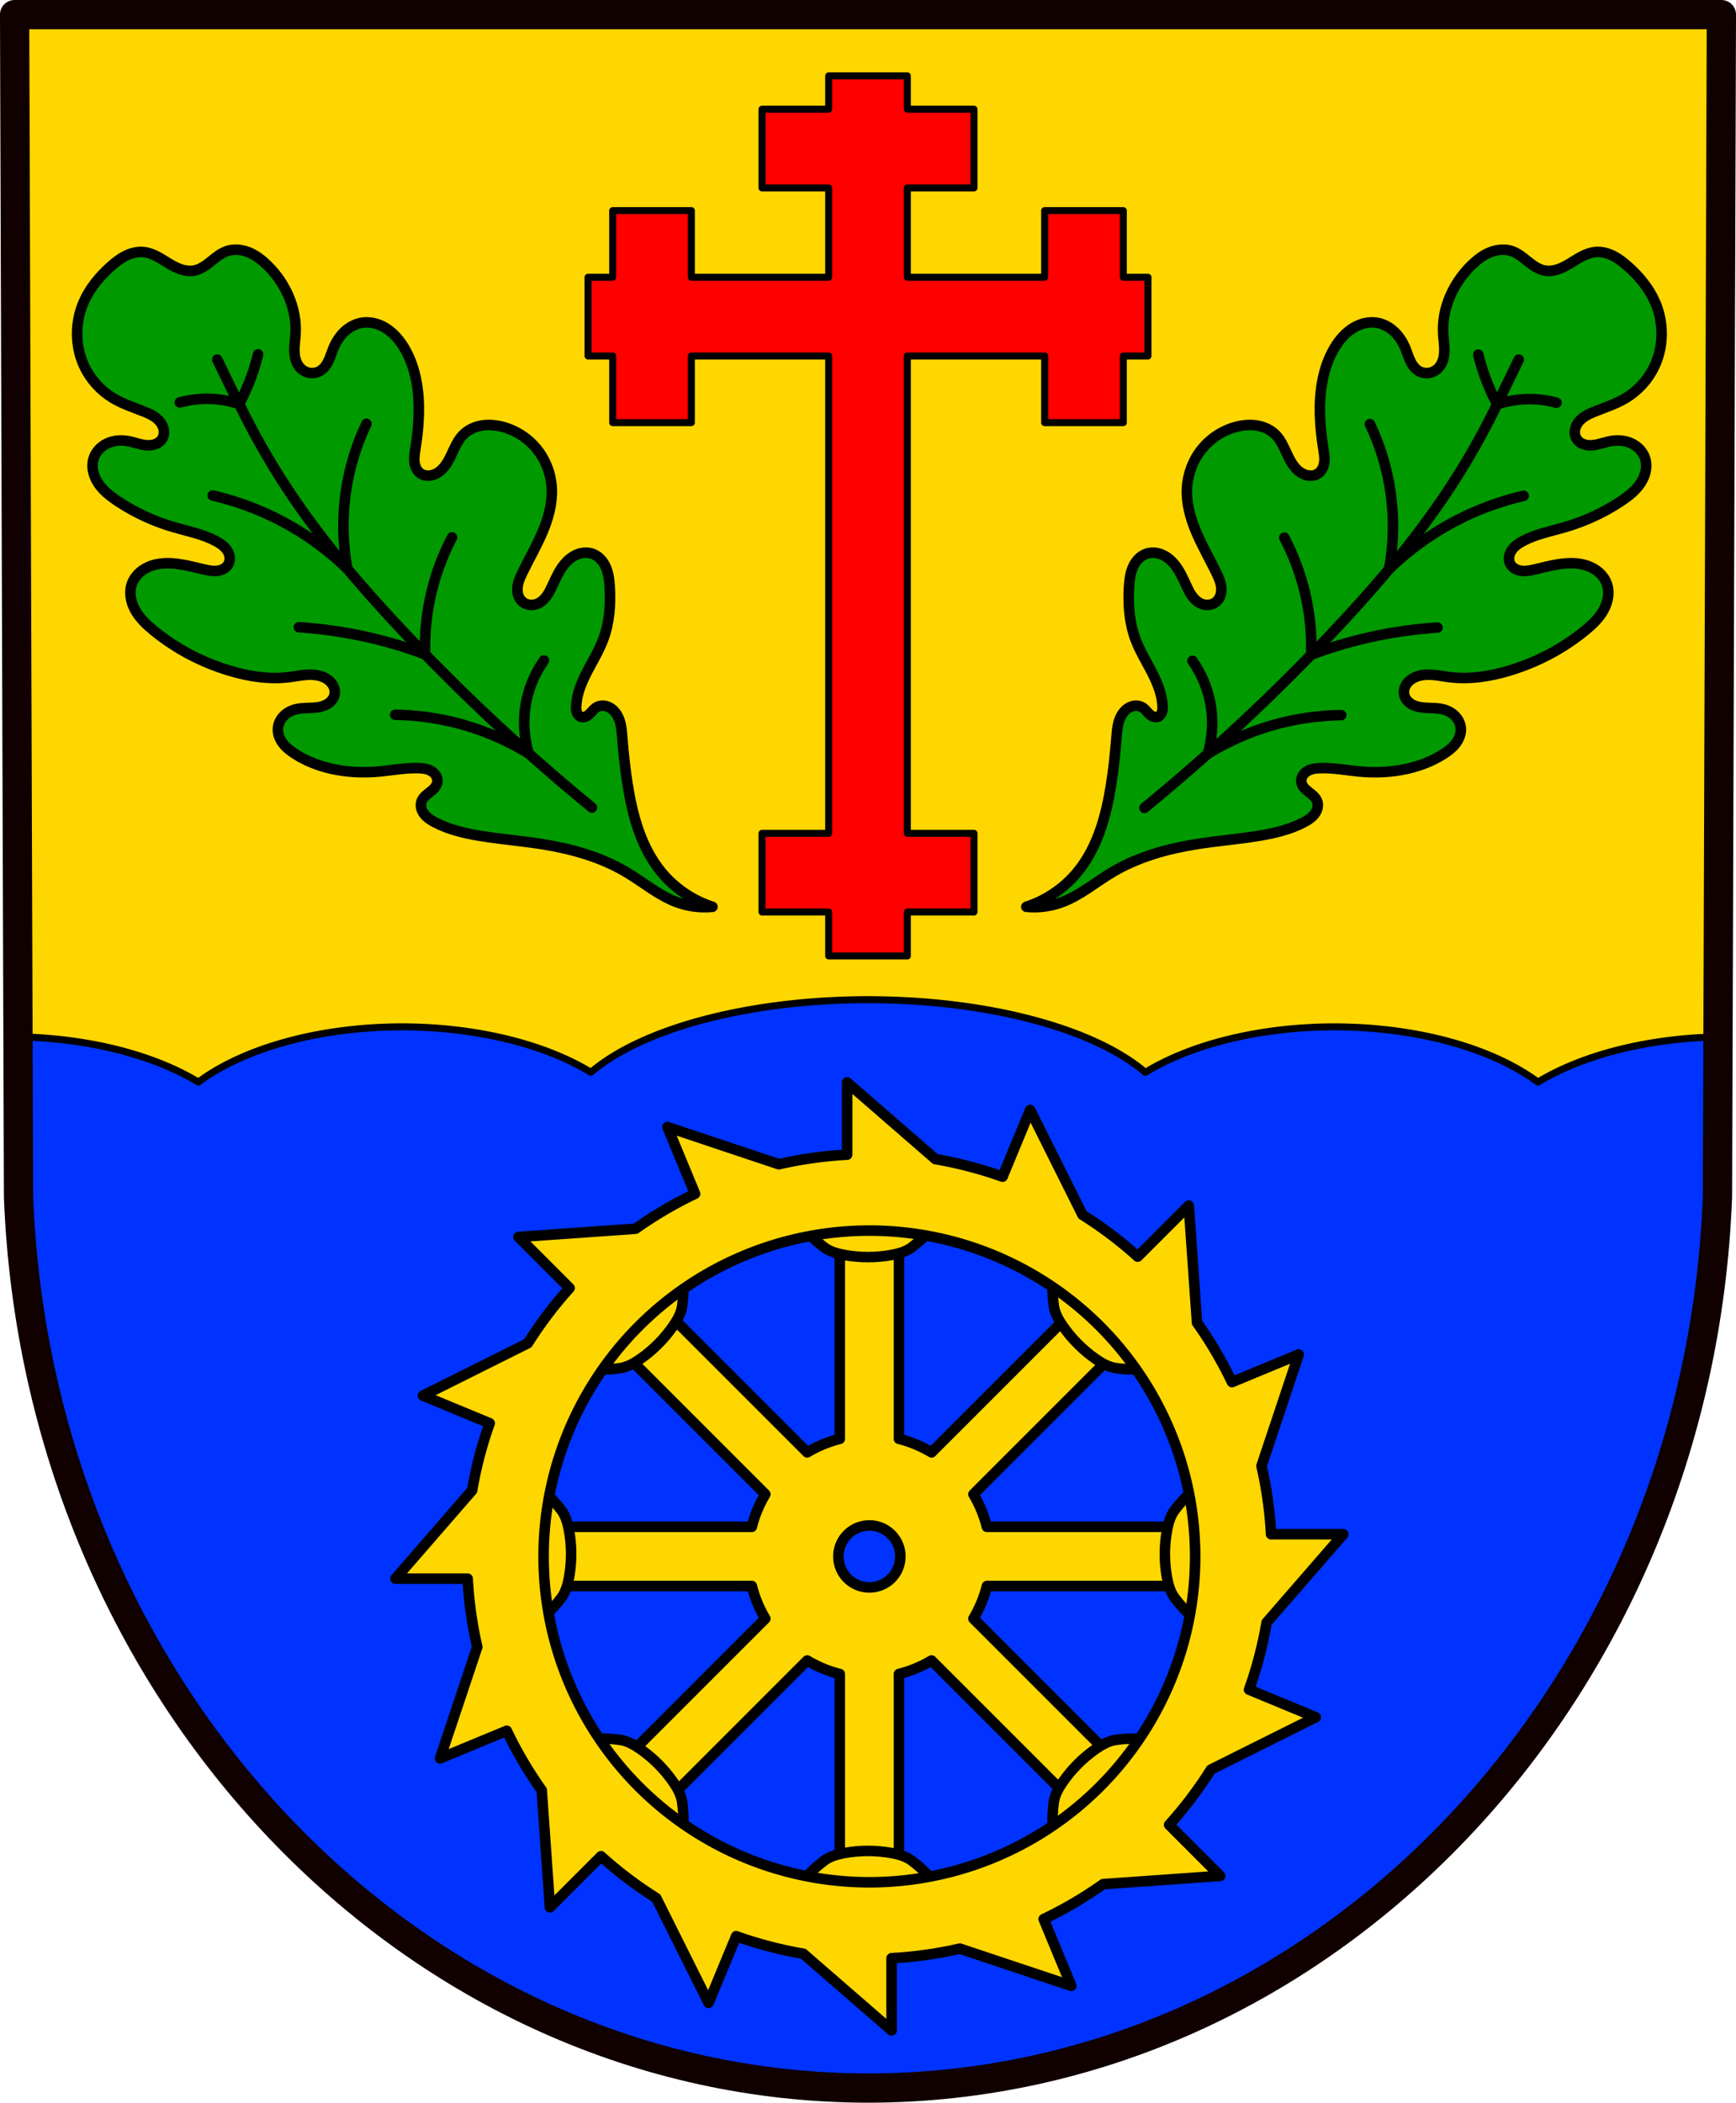 <?xml version="1.0" encoding="UTF-8" standalone="no"?>
<!-- Created with Inkscape (http://www.inkscape.org/) -->

<svg
   xmlns:dc="http://purl.org/dc/elements/1.1/"
   xmlns:cc="http://creativecommons.org/ns#"
   xmlns:rdf="http://www.w3.org/1999/02/22-rdf-syntax-ns#"
   xmlns:svg="http://www.w3.org/2000/svg"
   xmlns="http://www.w3.org/2000/svg"
   xmlns:sodipodi="http://sodipodi.sourceforge.net/DTD/sodipodi-0.dtd"
   xmlns:inkscape="http://www.inkscape.org/namespaces/inkscape"
   width="131.087mm"
   height="158.75mm"
   viewBox="0 0 131.087 158.75"
   version="1.1"
   id="svg2593"
   inkscape:version="0.92.5 (2060ec1f9f, 2020-04-08)"
   sodipodi:docname="DEU Waldmühlen COA.svg">
  <defs
     id="defs2587">
    <inkscape:path-effect
       effect="spiro"
       id="path-effect4021"
       is_visible="true" />
    <inkscape:path-effect
       effect="spiro"
       id="path-effect3857"
       is_visible="true" />
    <inkscape:path-effect
       effect="spiro"
       id="path-effect3459"
       is_visible="true" />
    <inkscape:path-effect
       effect="spiro"
       id="path-effect3455"
       is_visible="true" />
    <inkscape:path-effect
       effect="spiro"
       id="path-effect3451"
       is_visible="true" />
    <inkscape:path-effect
       effect="spiro"
       id="path-effect3447"
       is_visible="true" />
    <inkscape:path-effect
       effect="spiro"
       id="path-effect3443"
       is_visible="true" />
    <inkscape:path-effect
       effect="spiro"
       id="path-effect3439"
       is_visible="true" />
    <inkscape:path-effect
       effect="spiro"
       id="path-effect3435"
       is_visible="true" />
    <inkscape:path-effect
       effect="spiro"
       id="path-effect3431"
       is_visible="true" />
    <inkscape:path-effect
       effect="spiro"
       id="path-effect3427"
       is_visible="true" />
    <inkscape:path-effect
       effect="spiro"
       id="path-effect3423"
       is_visible="true" />
    <inkscape:path-effect
       effect="spiro"
       id="path-effect3427-4"
       is_visible="true" />
    <inkscape:path-effect
       effect="spiro"
       id="path-effect3423-1"
       is_visible="true" />
    <inkscape:path-effect
       effect="spiro"
       id="path-effect3431-2"
       is_visible="true" />
    <inkscape:path-effect
       effect="spiro"
       id="path-effect3435-9"
       is_visible="true" />
    <inkscape:path-effect
       effect="spiro"
       id="path-effect3439-7"
       is_visible="true" />
    <inkscape:path-effect
       effect="spiro"
       id="path-effect3443-5"
       is_visible="true" />
    <inkscape:path-effect
       effect="spiro"
       id="path-effect3447-2"
       is_visible="true" />
    <inkscape:path-effect
       effect="spiro"
       id="path-effect3451-7"
       is_visible="true" />
    <inkscape:path-effect
       effect="spiro"
       id="path-effect3455-2"
       is_visible="true" />
    <inkscape:path-effect
       effect="spiro"
       id="path-effect3459-7"
       is_visible="true" />
    <inkscape:path-effect
       effect="spiro"
       id="path-effect3427-4-3"
       is_visible="true" />
    <inkscape:path-effect
       effect="spiro"
       id="path-effect3423-1-5"
       is_visible="true" />
    <inkscape:path-effect
       effect="spiro"
       id="path-effect3431-2-5"
       is_visible="true" />
    <inkscape:path-effect
       effect="spiro"
       id="path-effect3435-9-8"
       is_visible="true" />
    <inkscape:path-effect
       effect="spiro"
       id="path-effect3439-7-7"
       is_visible="true" />
    <inkscape:path-effect
       effect="spiro"
       id="path-effect3443-5-2"
       is_visible="true" />
    <inkscape:path-effect
       effect="spiro"
       id="path-effect3447-2-0"
       is_visible="true" />
    <inkscape:path-effect
       effect="spiro"
       id="path-effect3451-7-1"
       is_visible="true" />
    <inkscape:path-effect
       effect="spiro"
       id="path-effect3455-2-0"
       is_visible="true" />
    <inkscape:path-effect
       effect="spiro"
       id="path-effect3459-7-2"
       is_visible="true" />
    <inkscape:path-effect
       effect="spiro"
       id="path-effect3857-0"
       is_visible="true" />
    <inkscape:path-effect
       effect="spiro"
       id="path-effect4021-7"
       is_visible="true" />
  </defs>
  <sodipodi:namedview
     id="base"
     pagecolor="#ffffff"
     bordercolor="#666666"
     borderopacity="1.0"
     inkscape:pageopacity="0.0"
     inkscape:pageshadow="2"
     inkscape:zoom="1.3216667"
     inkscape:cx="247.7241"
     inkscape:cy="300"
     inkscape:document-units="mm"
     inkscape:current-layer="layer1"
     showgrid="false"
     inkscape:window-width="1920"
     inkscape:window-height="1046"
     inkscape:window-x="-11"
     inkscape:window-y="-11"
     inkscape:window-maximized="1"
     inkscape:snap-nodes="false"
     fit-margin-top="0"
     fit-margin-left="0"
     fit-margin-right="0"
     fit-margin-bottom="0"
     inkscape:object-paths="false"
     inkscape:snap-midpoints="true"
     inkscape:snap-smooth-nodes="true" />
  <g
     inkscape:label="Ebene 1"
     inkscape:groupmode="layer"
     id="layer1"
     transform="translate(207.838,-85.442)">
    <path
       style="fill:#ffd700;fill-opacity:1;fill-rule:evenodd;stroke:none;stroke-width:2.209;stroke-linecap:round;stroke-linejoin:round;stroke-miterlimit:4;stroke-dasharray:none;stroke-opacity:1"
       inkscape:connector-curvature="0"
       d="m -77.855,86.547 -0.295,89.247 c -1.434,37.541 -29.775,67.273 -64.145,67.294 -34.338,-0.046 -62.69,-29.789 -64.145,-67.294 l -0.295,-89.247 h 64.438 z"
       id="path10563-0-6-2-1-6"
       sodipodi:nodetypes="ccccccc" />
    <path
       style="fill:#009900;stroke:#000000;stroke-width:3;stroke-linecap:round;stroke-linejoin:round;stroke-miterlimit:4;stroke-dasharray:none;stroke-opacity:1;fill-opacity:1"
       d="M 66.969 71.137 C 66.165 71.155 65.369 71.287 64.607 71.553 C 62.882 72.154 61.458 73.377 60.031 74.518 C 58.604 75.659 57.059 76.773 55.26 77.092 C 53.974 77.319 52.64 77.119 51.406 76.691 C 50.173 76.264 49.027 75.618 47.912 74.939 C 46.797 74.26 45.702 73.543 44.535 72.957 C 43.368 72.371 42.119 71.918 40.818 71.803 C 39.106 71.651 37.376 72.1 35.836 72.863 C 34.296 73.627 32.927 74.695 31.639 75.834 C 28.352 78.74 25.487 82.209 23.762 86.242 C 21.293 92.012 21.353 98.85 24.082 104.502 C 25.865 108.195 28.744 111.354 32.266 113.457 C 34.93 115.048 37.906 116.023 40.793 117.16 C 42.484 117.826 44.208 118.591 45.414 119.949 C 46.017 120.628 46.476 121.452 46.648 122.344 C 46.821 123.236 46.695 124.197 46.225 124.975 C 45.858 125.581 45.295 126.057 44.658 126.369 C 44.022 126.681 43.314 126.832 42.605 126.863 C 40.539 126.955 38.569 126.056 36.535 125.68 C 34.619 125.325 32.589 125.448 30.799 126.217 C 29.009 126.986 27.483 128.434 26.797 130.258 C 26.345 131.46 26.264 132.788 26.488 134.053 C 26.712 135.317 27.233 136.52 27.934 137.596 C 29.336 139.748 31.414 141.364 33.551 142.789 C 38.444 146.053 43.853 148.531 49.498 150.184 C 53.593 151.383 57.868 152.174 61.617 154.211 C 62.804 154.856 63.954 155.65 64.703 156.773 C 65.078 157.335 65.346 157.975 65.436 158.645 C 65.525 159.314 65.433 160.013 65.131 160.617 C 64.833 161.213 64.339 161.701 63.764 162.037 C 63.188 162.374 62.533 162.563 61.871 162.639 C 60.547 162.789 59.217 162.493 57.92 162.184 C 55.633 161.639 53.351 161.046 51.023 160.713 C 48.459 160.346 45.794 160.306 43.332 161.111 C 42.101 161.514 40.933 162.129 39.945 162.967 C 38.958 163.805 38.153 164.869 37.68 166.074 C 37.191 167.319 37.061 168.693 37.23 170.02 C 37.4 171.346 37.861 172.628 38.508 173.799 C 39.8 176.141 41.795 178.015 43.867 179.707 C 50.167 184.85 57.509 188.693 65.295 191.043 C 70.833 192.715 76.68 193.639 82.42 192.92 C 84.363 192.677 86.29 192.246 88.248 192.221 C 89.227 192.208 90.213 192.299 91.156 192.561 C 92.1 192.822 93.001 193.259 93.746 193.895 C 94.305 194.371 94.775 194.96 95.07 195.633 C 95.366 196.305 95.483 197.063 95.357 197.787 C 95.172 198.854 94.467 199.786 93.576 200.402 C 92.685 201.018 91.621 201.344 90.551 201.508 C 88.41 201.835 86.185 201.553 84.094 202.119 C 82.839 202.459 81.658 203.111 80.764 204.055 C 79.87 204.998 79.276 206.24 79.191 207.537 C 79.092 209.065 79.694 210.582 80.623 211.799 C 81.552 213.016 82.788 213.964 84.076 214.791 C 87.732 217.139 91.909 218.617 96.188 219.371 C 100.104 220.062 104.114 220.157 108.074 219.799 C 111.768 219.465 115.443 218.737 119.15 218.834 C 120.424 218.867 121.741 219.012 122.846 219.646 C 123.398 219.964 123.886 220.403 124.217 220.947 C 124.548 221.492 124.715 222.144 124.633 222.775 C 124.555 223.374 124.262 223.929 123.881 224.396 C 123.5 224.864 123.032 225.253 122.557 225.625 C 122.082 225.997 121.595 226.357 121.162 226.777 C 120.73 227.198 120.35 227.686 120.137 228.25 C 119.908 228.856 119.883 229.531 120.021 230.164 C 120.16 230.797 120.458 231.388 120.85 231.904 C 121.633 232.936 122.761 233.651 123.906 234.256 C 127.917 236.374 132.406 237.413 136.883 238.145 C 142.758 239.105 148.705 239.573 154.584 240.512 C 162.989 241.854 171.345 244.204 178.645 248.582 C 183.445 251.461 187.797 255.216 193.062 257.115 C 196.23 258.257 199.654 258.681 203.004 258.348 C 197.357 256.524 192.25 253.058 188.471 248.482 C 182.71 241.508 180.239 232.403 178.832 223.467 C 178.137 219.051 177.664 214.601 177.316 210.145 C 177.197 208.612 177.089 207.064 176.648 205.592 C 176.208 204.119 175.397 202.706 174.131 201.834 C 173.528 201.419 172.826 201.134 172.098 201.061 C 171.369 200.987 170.615 201.129 169.986 201.504 C 169.2 201.973 168.664 202.76 168 203.391 C 167.668 203.706 167.295 203.987 166.869 204.154 C 166.443 204.322 165.957 204.367 165.525 204.213 C 165.244 204.112 164.993 203.931 164.797 203.705 C 164.601 203.479 164.457 203.212 164.359 202.93 C 164.164 202.364 164.153 201.752 164.182 201.154 C 164.344 197.718 165.705 194.451 167.283 191.395 C 168.862 188.338 170.684 185.39 171.891 182.168 C 173.66 177.443 174.035 172.295 173.74 167.258 C 173.63 165.379 173.423 163.474 172.695 161.738 C 172.331 160.871 171.837 160.051 171.197 159.361 C 170.557 158.672 169.767 158.114 168.883 157.791 C 167.451 157.268 165.827 157.394 164.416 157.973 C 163.005 158.551 161.796 159.556 160.824 160.73 C 159.347 162.516 158.4 164.667 157.43 166.771 C 156.951 167.809 156.459 168.85 155.791 169.777 C 155.123 170.704 154.264 171.521 153.215 171.973 C 152.494 172.283 151.691 172.414 150.912 172.316 C 150.133 172.219 149.379 171.891 148.797 171.363 C 148.245 170.863 147.858 170.198 147.645 169.484 C 147.431 168.771 147.388 168.012 147.467 167.271 C 147.624 165.791 148.251 164.407 148.902 163.068 C 150.776 159.221 152.932 155.508 154.6 151.566 C 156.267 147.625 157.446 143.385 157.229 139.111 C 157.021 135.046 155.513 131.049 152.945 127.891 C 150.377 124.732 146.758 122.434 142.795 121.504 C 140.918 121.063 138.952 120.924 137.057 121.275 C 135.161 121.627 133.337 122.487 131.979 123.855 C 130.459 125.386 129.605 127.434 128.693 129.389 C 127.782 131.343 126.709 133.335 124.928 134.551 C 124.153 135.08 123.252 135.444 122.316 135.512 C 121.381 135.579 120.411 135.337 119.67 134.762 C 119.181 134.383 118.802 133.87 118.543 133.309 C 118.284 132.747 118.142 132.135 118.084 131.52 C 117.968 130.288 118.182 129.052 118.375 127.83 C 119.386 121.424 119.842 114.842 118.621 108.473 C 117.923 104.834 116.664 101.267 114.604 98.188 C 113.318 96.266 111.704 94.53 109.717 93.348 C 107.73 92.166 105.346 91.57 103.066 91.957 C 101.186 92.276 99.447 93.248 98.072 94.57 C 96.698 95.893 95.675 97.554 94.953 99.32 C 94.483 100.47 94.135 101.669 93.605 102.793 C 93.076 103.917 92.337 104.986 91.277 105.635 C 90.428 106.155 89.399 106.375 88.41 106.26 C 87.421 106.144 86.477 105.696 85.754 105.012 C 85.12 104.412 84.66 103.641 84.365 102.82 C 84.071 101.999 83.937 101.127 83.898 100.256 C 83.822 98.513 84.124 96.777 84.221 95.035 C 84.621 87.808 81.349 80.63 76.172 75.572 C 74.633 74.069 72.903 72.716 70.912 71.9 C 69.668 71.391 68.308 71.106 66.969 71.137 z M 428.479 71.137 C 427.139 71.106 425.782 71.391 424.537 71.9 C 422.546 72.716 420.816 74.069 419.277 75.572 C 414.1 80.63 410.826 87.808 411.227 95.035 C 411.323 96.777 411.625 98.513 411.549 100.256 C 411.511 101.127 411.377 101.999 411.082 102.82 C 410.787 103.641 410.329 104.412 409.695 105.012 C 408.972 105.696 408.026 106.144 407.037 106.26 C 406.048 106.375 405.021 106.155 404.172 105.635 C 403.113 104.986 402.373 103.917 401.844 102.793 C 401.314 101.669 400.966 100.47 400.496 99.32 C 399.774 97.554 398.75 95.893 397.375 94.57 C 396 93.248 394.262 92.276 392.381 91.957 C 390.101 91.57 387.719 92.166 385.732 93.348 C 383.745 94.53 382.13 96.266 380.844 98.188 C 378.783 101.267 377.524 104.834 376.826 108.473 C 375.605 114.842 376.063 121.424 377.074 127.83 C 377.267 129.052 377.479 130.288 377.363 131.52 C 377.305 132.135 377.163 132.747 376.904 133.309 C 376.645 133.87 376.268 134.383 375.779 134.762 C 375.038 135.337 374.067 135.579 373.131 135.512 C 372.195 135.444 371.296 135.08 370.521 134.551 C 368.74 133.335 367.666 131.343 366.754 129.389 C 365.842 127.434 364.99 125.386 363.471 123.855 C 362.112 122.487 360.288 121.627 358.393 121.275 C 356.497 120.924 354.531 121.063 352.654 121.504 C 348.691 122.434 345.07 124.732 342.502 127.891 C 339.934 131.049 338.426 135.046 338.219 139.111 C 338.001 143.385 339.18 147.625 340.848 151.566 C 342.515 155.508 344.671 159.221 346.545 163.068 C 347.197 164.407 347.823 165.791 347.98 167.271 C 348.059 168.012 348.018 168.771 347.805 169.484 C 347.592 170.198 347.204 170.863 346.652 171.363 C 346.07 171.891 345.316 172.219 344.537 172.316 C 343.758 172.414 342.956 172.283 342.234 171.973 C 341.185 171.521 340.324 170.704 339.656 169.777 C 338.988 168.85 338.498 167.809 338.02 166.771 C 337.049 164.667 336.1 162.516 334.623 160.73 C 333.651 159.556 332.442 158.551 331.031 157.973 C 329.62 157.394 327.997 157.268 326.564 157.791 C 325.681 158.114 324.892 158.672 324.252 159.361 C 323.612 160.051 323.118 160.871 322.754 161.738 C 322.026 163.474 321.817 165.379 321.707 167.258 C 321.412 172.295 321.787 177.443 323.557 182.168 C 324.763 185.39 326.585 188.338 328.164 191.395 C 329.743 194.451 331.103 197.718 331.266 201.154 C 331.294 201.752 331.283 202.364 331.088 202.93 C 330.99 203.212 330.847 203.479 330.65 203.705 C 330.454 203.931 330.204 204.112 329.922 204.213 C 329.491 204.367 329.006 204.322 328.58 204.154 C 328.154 203.987 327.781 203.706 327.449 203.391 C 326.785 202.76 326.249 201.973 325.463 201.504 C 324.834 201.129 324.078 200.989 323.35 201.062 C 322.621 201.136 321.921 201.419 321.318 201.834 C 320.052 202.706 319.242 204.119 318.801 205.592 C 318.36 207.064 318.252 208.612 318.133 210.145 C 317.785 214.601 317.31 219.051 316.615 223.467 C 315.209 232.403 312.739 241.508 306.979 248.482 C 303.199 253.058 298.093 256.524 292.445 258.348 C 295.796 258.681 299.22 258.257 302.387 257.115 C 307.653 255.216 312.004 251.461 316.805 248.582 C 324.104 244.204 332.46 241.854 340.865 240.512 C 346.744 239.573 352.691 239.105 358.566 238.145 C 363.043 237.413 367.532 236.374 371.543 234.256 C 372.689 233.651 373.815 232.936 374.598 231.904 C 374.989 231.388 375.289 230.797 375.428 230.164 C 375.566 229.531 375.539 228.856 375.311 228.25 C 375.098 227.686 374.72 227.198 374.287 226.777 C 373.855 226.357 373.366 225.997 372.891 225.625 C 372.416 225.253 371.949 224.864 371.568 224.396 C 371.187 223.929 370.894 223.374 370.816 222.775 C 370.734 222.144 370.9 221.492 371.23 220.947 C 371.561 220.403 372.051 219.964 372.604 219.646 C 373.709 219.012 375.023 218.867 376.297 218.834 C 380.005 218.737 383.679 219.465 387.373 219.799 C 391.334 220.157 395.344 220.062 399.26 219.371 C 403.538 218.617 407.716 217.139 411.371 214.791 C 412.659 213.964 413.895 213.016 414.824 211.799 C 415.753 210.582 416.358 209.065 416.258 207.537 C 416.173 206.24 415.58 204.998 414.686 204.055 C 413.792 203.111 412.61 202.459 411.355 202.119 C 409.265 201.553 407.04 201.835 404.898 201.508 C 403.828 201.344 402.762 201.018 401.871 200.402 C 400.98 199.786 400.277 198.854 400.092 197.787 C 399.966 197.063 400.082 196.305 400.377 195.633 C 400.672 194.96 401.142 194.371 401.701 193.895 C 402.446 193.259 403.349 192.822 404.293 192.561 C 405.236 192.299 406.22 192.208 407.199 192.221 C 409.157 192.246 411.086 192.677 413.029 192.92 C 418.769 193.639 424.615 192.715 430.152 191.043 C 437.938 188.693 445.282 184.85 451.582 179.707 C 453.654 178.015 455.647 176.141 456.939 173.799 C 457.586 172.628 458.047 171.346 458.217 170.02 C 458.386 168.693 458.259 167.319 457.77 166.074 C 457.296 164.869 456.492 163.805 455.504 162.967 C 454.516 162.129 453.348 161.514 452.117 161.111 C 449.655 160.306 446.988 160.346 444.424 160.713 C 442.096 161.046 439.817 161.639 437.529 162.184 C 436.233 162.493 434.901 162.789 433.576 162.639 C 432.914 162.563 432.261 162.374 431.686 162.037 C 431.11 161.701 430.616 161.213 430.318 160.617 C 430.016 160.013 429.924 159.314 430.014 158.645 C 430.103 157.975 430.369 157.335 430.744 156.773 C 431.494 155.65 432.645 154.856 433.832 154.211 C 437.581 152.174 441.854 151.383 445.949 150.184 C 451.594 148.531 457.003 146.053 461.896 142.789 C 464.033 141.364 466.112 139.748 467.514 137.596 C 468.215 136.52 468.737 135.317 468.961 134.053 C 469.185 132.788 469.105 131.46 468.652 130.258 C 467.966 128.434 466.438 126.986 464.648 126.217 C 462.858 125.448 460.83 125.325 458.914 125.68 C 456.88 126.056 454.911 126.955 452.844 126.863 C 452.136 126.832 451.428 126.681 450.791 126.369 C 450.154 126.057 449.591 125.581 449.225 124.975 C 448.755 124.197 448.628 123.236 448.801 122.344 C 448.973 121.452 449.43 120.628 450.033 119.949 C 451.24 118.591 452.966 117.826 454.656 117.16 C 457.543 116.023 460.517 115.048 463.182 113.457 C 466.703 111.354 469.582 108.195 471.365 104.502 C 474.094 98.85 474.154 92.012 471.686 86.242 C 469.96 82.209 467.095 78.74 463.809 75.834 C 462.521 74.695 461.152 73.627 459.611 72.863 C 458.071 72.1 456.343 71.651 454.631 71.803 C 453.33 71.918 452.079 72.371 450.912 72.957 C 449.745 73.543 448.65 74.26 447.535 74.939 C 446.42 75.618 445.275 76.264 444.041 76.691 C 442.807 77.119 441.473 77.319 440.188 77.092 C 438.389 76.773 436.845 75.659 435.418 74.518 C 433.991 73.377 432.567 72.154 430.842 71.553 C 430.08 71.287 429.282 71.155 428.479 71.137 z "
       transform="matrix(0.265,0,0,0.265,-207.838,85.442)"
       id="path3421" />
    <path
       style="opacity:1;fill:#0033ff;fill-opacity:1;fill-rule:evenodd;stroke:#000000;stroke-width:0.529;stroke-linecap:round;stroke-linejoin:round;stroke-miterlimit:4;stroke-dasharray:none;stroke-opacity:1;paint-order:markers fill stroke"
       d="m -142.294,160.915 a 23.347,9.815 0 0 0 -20.921,5.486 18.812,9.815 0 0 0 -14.286,-3.434 18.812,9.815 0 0 0 -15.36,4.17 18.812,9.815 0 0 0 -13.617,-3.416 l 0.04,12.074 c 1.455,37.505 29.806,67.248 64.145,67.294 34.369,-0.021 62.71,-29.753 64.144,-67.294 l 0.04,-12.066 a 18.812,9.815 0 0 0 -13.6,3.41 18.812,9.815 0 0 0 -15.378,-4.171 18.812,9.815 0 0 0 -14.267,3.435 23.347,9.815 0 0 0 -20.94,-5.487 z"
       id="path3259"
       inkscape:connector-curvature="0" />
    <path
       style="fill:none;fill-rule:evenodd;stroke:#100000;stroke-width:2.209;stroke-linecap:round;stroke-linejoin:round;stroke-miterlimit:4;stroke-dasharray:none;stroke-opacity:1"
       inkscape:connector-curvature="0"
       d="m -77.855,86.547 -0.295,89.247 c -1.434,37.541 -29.775,67.273 -64.145,67.294 -34.338,-0.046 -62.69,-29.789 -64.145,-67.294 l -0.295,-89.247 h 64.438 z"
       id="path10563-0-6-2-1"
       sodipodi:nodetypes="ccccccc" />
    <path
       style="opacity:1;fill:#ff0000;fill-opacity:1;fill-rule:evenodd;stroke:#000000;stroke-width:0.529;stroke-linecap:round;stroke-linejoin:round;stroke-miterlimit:4;stroke-dasharray:none;stroke-opacity:1;paint-order:markers fill stroke"
       d="m -145.264,91.171 v 2.517 h -5.034 V 99.628 h 5.034 v 6.749 h -10.369 v -5.034 h -5.94 v 5.034 h -1.862 v 5.94 h 1.862 v 5.033 h 5.94 v -5.033 h 10.369 v 36.04 h -5.034 v 5.94 h 5.034 v 3.319 h 5.94 v -3.319 h 5.033 v -5.94 h -5.033 v -36.04 h 10.369 v 5.033 h 5.94 v -5.033 h 1.862 v -5.94 h -1.862 v -5.034 h -5.94 v 5.034 h -10.369 V 99.628 h 5.033 v -5.94 h -5.033 v -2.517 z"
       id="rect3326"
       inkscape:connector-curvature="0" />
    <path
       style="fill:none;stroke:#000000;stroke-width:0.794;stroke-linecap:round;stroke-linejoin:round;stroke-miterlimit:4;stroke-dasharray:none;stroke-opacity:1"
       d="m 413.345,140.62 c 0.703,-6.286 1.014,-12.615 0.93,-18.939 -0.064,-4.816 -0.358,-9.644 -1.268,-14.373 -0.463,-2.405 -1.085,-4.779 -1.86,-7.102"
       id="path3425"
       inkscape:connector-curvature="0"
       inkscape:path-effect="#path-effect3427-4"
       inkscape:original-d="m 413.34496,140.61963 c 0.31028,-6.28509 1.05309,-12.61961 0.93004,-18.93903 -0.0936,-4.80882 -0.44465,-9.63466 -1.26823,-14.37336 -0.41904,-2.41108 -1.23978,-4.73502 -1.8601,-7.10213"
       sodipodi:nodetypes="caac"
       transform="rotate(44.269,138.81,-513.82)" />
    <path
       style="fill:none;stroke:#000000;stroke-width:0.794;stroke-linecap:round;stroke-linejoin:round;stroke-miterlimit:4;stroke-dasharray:none;stroke-opacity:1"
       d="m 413.915,134.355 c -0.531,-1.011 -1.278,-1.908 -2.176,-2.614 -1.031,-0.811 -2.261,-1.367 -3.551,-1.606"
       id="path3429"
       inkscape:connector-curvature="0"
       inkscape:path-effect="#path-effect3431-2"
       inkscape:original-d="m 413.91453,134.35549 c -0.69689,-0.84326 -1.27402,-1.92689 -2.17601,-2.61353 -1.03373,-0.78693 -2.3671,-1.07122 -3.55106,-1.60643"
       sodipodi:nodetypes="cac"
       transform="rotate(44.269,138.81,-513.82)" />
    <path
       style="fill:none;stroke:#000000;stroke-width:0.794;stroke-linecap:round;stroke-linejoin:round;stroke-miterlimit:4;stroke-dasharray:none;stroke-opacity:1"
       d="m 414.288,123.541 c -1.073,-1.171 -2.304,-2.198 -3.649,-3.044 -1.241,-0.781 -2.579,-1.407 -3.974,-1.86"
       id="path3433"
       inkscape:connector-curvature="0"
       inkscape:path-effect="#path-effect3435-9"
       inkscape:original-d="m 414.28817,123.54059 c -1.216,-1.01482 -2.31236,-2.19363 -3.64879,-3.04367 -1.23406,-0.78493 -2.64893,-1.52215 -3.9738,-1.86009"
       sodipodi:nodetypes="cac"
       transform="rotate(44.269,138.81,-513.82)" />
    <path
       style="fill:none;stroke:#000000;stroke-width:0.794;stroke-linecap:round;stroke-linejoin:round;stroke-miterlimit:4;stroke-dasharray:none;stroke-opacity:1"
       d="m 413.986,114.809 c -1.076,-1.601 -2.411,-3.026 -3.939,-4.204 -1.434,-1.106 -3.036,-1.993 -4.735,-2.621"
       id="path3437"
       inkscape:connector-curvature="0"
       inkscape:path-effect="#path-effect3439-7"
       inkscape:original-d="m 413.98607,114.80876 c -1.31257,-1.37345 -2.42365,-3.02404 -3.93853,-4.2041 -1.42311,-1.10858 -3.15624,-1.74762 -4.73475,-2.62103"
       sodipodi:nodetypes="cac"
       transform="rotate(44.269,138.81,-513.82)" />
    <path
       style="fill:none;stroke:#000000;stroke-width:0.794;stroke-linecap:round;stroke-linejoin:round;stroke-miterlimit:4;stroke-dasharray:none;stroke-opacity:1"
       d="m 411.147,100.205 c -0.724,-0.231 -1.431,-0.514 -2.114,-0.845 -0.522,-0.254 -1.031,-0.536 -1.522,-0.845"
       id="path3441"
       inkscape:connector-curvature="0"
       inkscape:path-effect="#path-effect3443-5"
       inkscape:original-d="m 411.14667,100.20511 c -0.70432,-0.282097 -1.42839,-0.519662 -2.11373,-0.845497 -0.5241,-0.249178 -1.01431,-0.563926 -1.52188,-0.845492"
       sodipodi:nodetypes="cac"
       transform="rotate(44.269,138.81,-513.82)" />
    <path
       style="fill:none;stroke:#000000;stroke-width:0.794;stroke-linecap:round;stroke-linejoin:round;stroke-miterlimit:4;stroke-dasharray:none;stroke-opacity:1"
       d="m 413.915,134.355 c 0.515,-2.029 1.353,-3.975 2.474,-5.742 0.775,-1.222 1.684,-2.358 2.706,-3.382"
       id="path3445"
       inkscape:connector-curvature="0"
       inkscape:path-effect="#path-effect3447-2"
       inkscape:original-d="m 413.91453,134.35549 c 0.825,-1.91421 1.40127,-3.95518 2.4742,-5.74185 0.74324,-1.23766 1.80398,-2.25491 2.70557,-3.38197"
       sodipodi:nodetypes="cac"
       transform="rotate(44.269,138.81,-513.82)" />
    <path
       style="fill:none;stroke:#000000;stroke-width:0.794;stroke-linecap:round;stroke-linejoin:round;stroke-miterlimit:4;stroke-dasharray:none;stroke-opacity:1"
       d="m 414.288,123.541 c 0.747,-1.587 1.62,-3.116 2.608,-4.566 0.848,-1.245 1.781,-2.432 2.79,-3.551"
       id="path3449"
       inkscape:connector-curvature="0"
       inkscape:path-effect="#path-effect3451-7"
       inkscape:original-d="m 414.28817,123.54059 c 0.86956,-1.46575 1.62918,-3.11165 2.60787,-4.56556 0.84061,-1.24879 1.86034,-2.36764 2.79011,-3.55107"
       sodipodi:nodetypes="cac"
       transform="rotate(44.269,138.81,-513.82)" />
    <path
       style="fill:none;stroke:#000000;stroke-width:0.794;stroke-linecap:round;stroke-linejoin:round;stroke-miterlimit:4;stroke-dasharray:none;stroke-opacity:1"
       d="m 413.986,114.809 c 0.058,-2.058 0.413,-4.107 1.05,-6.064 0.571,-1.755 1.369,-3.436 2.367,-4.988"
       id="path3453"
       inkscape:connector-curvature="0"
       inkscape:path-effect="#path-effect3455-2"
       inkscape:original-d="m 413.98607,114.80876 c -0.21717,-1.87957 0.4294,-4.1088 1.04987,-6.06418 0.55668,-1.75435 1.57853,-3.32587 2.36738,-4.98841"
       sodipodi:nodetypes="cac"
       transform="rotate(44.269,138.81,-513.82)" />
    <path
       style="fill:none;stroke:#000000;stroke-width:0.794;stroke-linecap:round;stroke-linejoin:round;stroke-miterlimit:4;stroke-dasharray:none;stroke-opacity:1"
       d="m 411.147,100.205 c 0.375,-0.717 0.861,-1.376 1.437,-1.945 0.503,-0.497 1.073,-0.924 1.691,-1.268"
       id="path3457"
       inkscape:connector-curvature="0"
       inkscape:path-effect="#path-effect3459-7"
       inkscape:original-d="m 411.14667,100.20511 c 0.59211,-0.592111 0.86937,-1.372678 1.43734,-1.944636 0.49647,-0.499951 1.24032,-0.789391 1.69099,-1.268239"
       sodipodi:nodetypes="cac"
       transform="rotate(44.269,138.81,-513.82)" />
    <path
       style="fill:none;stroke:#000000;stroke-width:0.794;stroke-linecap:round;stroke-linejoin:round;stroke-miterlimit:4;stroke-dasharray:none;stroke-opacity:1"
       d="m 413.345,140.62 c 0.703,-6.286 1.014,-12.615 0.93,-18.939 -0.064,-4.816 -0.358,-9.644 -1.268,-14.373 -0.463,-2.405 -1.085,-4.779 -1.86,-7.102"
       id="path3425-0"
       inkscape:connector-curvature="0"
       inkscape:path-effect="#path-effect3427-4-3"
       inkscape:original-d="m 413.34496,140.61963 c 0.31028,-6.28509 1.05309,-12.61961 0.93004,-18.93903 -0.0936,-4.80882 -0.44465,-9.63466 -1.26823,-14.37336 -0.41904,-2.41108 -1.23978,-4.73502 -1.8601,-7.10213"
       sodipodi:nodetypes="caac"
       transform="matrix(-0.716,0.698,0.698,0.716,34.662,-242.786)" />
    <path
       style="fill:none;stroke:#000000;stroke-width:0.794;stroke-linecap:round;stroke-linejoin:round;stroke-miterlimit:4;stroke-dasharray:none;stroke-opacity:1"
       d="m 413.915,134.355 c -0.531,-1.011 -1.278,-1.908 -2.176,-2.614 -1.031,-0.811 -2.261,-1.367 -3.551,-1.606"
       id="path3429-8"
       inkscape:connector-curvature="0"
       inkscape:path-effect="#path-effect3431-2-5"
       inkscape:original-d="m 413.91453,134.35549 c -0.69689,-0.84326 -1.27402,-1.92689 -2.17601,-2.61353 -1.03373,-0.78693 -2.3671,-1.07122 -3.55106,-1.60643"
       sodipodi:nodetypes="cac"
       transform="matrix(-0.716,0.698,0.698,0.716,34.662,-242.786)" />
    <path
       style="fill:none;stroke:#000000;stroke-width:0.794;stroke-linecap:round;stroke-linejoin:round;stroke-miterlimit:4;stroke-dasharray:none;stroke-opacity:1"
       d="m 414.288,123.541 c -1.073,-1.171 -2.304,-2.198 -3.649,-3.044 -1.241,-0.781 -2.579,-1.407 -3.974,-1.86"
       id="path3433-3"
       inkscape:connector-curvature="0"
       inkscape:path-effect="#path-effect3435-9-8"
       inkscape:original-d="m 414.28817,123.54059 c -1.216,-1.01482 -2.31236,-2.19363 -3.64879,-3.04367 -1.23406,-0.78493 -2.64893,-1.52215 -3.9738,-1.86009"
       sodipodi:nodetypes="cac"
       transform="matrix(-0.716,0.698,0.698,0.716,34.662,-242.786)" />
    <path
       style="fill:none;stroke:#000000;stroke-width:0.794;stroke-linecap:round;stroke-linejoin:round;stroke-miterlimit:4;stroke-dasharray:none;stroke-opacity:1"
       d="m 413.986,114.809 c -1.076,-1.601 -2.411,-3.026 -3.939,-4.204 -1.434,-1.106 -3.036,-1.993 -4.735,-2.621"
       id="path3437-8"
       inkscape:connector-curvature="0"
       inkscape:path-effect="#path-effect3439-7-7"
       inkscape:original-d="m 413.98607,114.80876 c -1.31257,-1.37345 -2.42365,-3.02404 -3.93853,-4.2041 -1.42311,-1.10858 -3.15624,-1.74762 -4.73475,-2.62103"
       sodipodi:nodetypes="cac"
       transform="matrix(-0.716,0.698,0.698,0.716,34.662,-242.786)" />
    <path
       style="fill:none;stroke:#000000;stroke-width:0.794;stroke-linecap:round;stroke-linejoin:round;stroke-miterlimit:4;stroke-dasharray:none;stroke-opacity:1"
       d="m 411.147,100.205 c -0.724,-0.231 -1.431,-0.514 -2.114,-0.845 -0.522,-0.254 -1.031,-0.536 -1.522,-0.845"
       id="path3441-9"
       inkscape:connector-curvature="0"
       inkscape:path-effect="#path-effect3443-5-2"
       inkscape:original-d="m 411.14667,100.20511 c -0.70432,-0.282097 -1.42839,-0.519662 -2.11373,-0.845497 -0.5241,-0.249178 -1.01431,-0.563926 -1.52188,-0.845492"
       sodipodi:nodetypes="cac"
       transform="matrix(-0.716,0.698,0.698,0.716,34.662,-242.786)" />
    <path
       style="fill:none;stroke:#000000;stroke-width:0.794;stroke-linecap:round;stroke-linejoin:round;stroke-miterlimit:4;stroke-dasharray:none;stroke-opacity:1"
       d="m 413.915,134.355 c 0.515,-2.029 1.353,-3.975 2.474,-5.742 0.775,-1.222 1.684,-2.358 2.706,-3.382"
       id="path3445-7"
       inkscape:connector-curvature="0"
       inkscape:path-effect="#path-effect3447-2-0"
       inkscape:original-d="m 413.91453,134.35549 c 0.825,-1.91421 1.40127,-3.95518 2.4742,-5.74185 0.74324,-1.23766 1.80398,-2.25491 2.70557,-3.38197"
       sodipodi:nodetypes="cac"
       transform="matrix(-0.716,0.698,0.698,0.716,34.662,-242.786)" />
    <path
       style="fill:none;stroke:#000000;stroke-width:0.794;stroke-linecap:round;stroke-linejoin:round;stroke-miterlimit:4;stroke-dasharray:none;stroke-opacity:1"
       d="m 414.288,123.541 c 0.747,-1.587 1.62,-3.116 2.608,-4.566 0.848,-1.245 1.781,-2.432 2.79,-3.551"
       id="path3449-7"
       inkscape:connector-curvature="0"
       inkscape:path-effect="#path-effect3451-7-1"
       inkscape:original-d="m 414.28817,123.54059 c 0.86956,-1.46575 1.62918,-3.11165 2.60787,-4.56556 0.84061,-1.24879 1.86034,-2.36764 2.79011,-3.55107"
       sodipodi:nodetypes="cac"
       transform="matrix(-0.716,0.698,0.698,0.716,34.662,-242.786)" />
    <path
       style="fill:none;stroke:#000000;stroke-width:0.794;stroke-linecap:round;stroke-linejoin:round;stroke-miterlimit:4;stroke-dasharray:none;stroke-opacity:1"
       d="m 413.986,114.809 c 0.058,-2.058 0.413,-4.107 1.05,-6.064 0.571,-1.755 1.369,-3.436 2.367,-4.988"
       id="path3453-6"
       inkscape:connector-curvature="0"
       inkscape:path-effect="#path-effect3455-2-0"
       inkscape:original-d="m 413.98607,114.80876 c -0.21717,-1.87957 0.4294,-4.1088 1.04987,-6.06418 0.55668,-1.75435 1.57853,-3.32587 2.36738,-4.98841"
       sodipodi:nodetypes="cac"
       transform="matrix(-0.716,0.698,0.698,0.716,34.662,-242.786)" />
    <path
       style="fill:none;stroke:#000000;stroke-width:0.794;stroke-linecap:round;stroke-linejoin:round;stroke-miterlimit:4;stroke-dasharray:none;stroke-opacity:1"
       d="m 411.147,100.205 c 0.375,-0.717 0.861,-1.376 1.437,-1.945 0.503,-0.497 1.073,-0.924 1.691,-1.268"
       id="path3457-0"
       inkscape:connector-curvature="0"
       inkscape:path-effect="#path-effect3459-7-2"
       inkscape:original-d="m 411.14667,100.20511 c 0.59211,-0.592111 0.86937,-1.372678 1.43734,-1.944636 0.49647,-0.499951 1.24032,-0.789391 1.69099,-1.268239"
       sodipodi:nodetypes="cac"
       transform="matrix(-0.716,0.698,0.698,0.716,34.662,-242.786)" />
    <path
       style="fill:none;stroke:#000000;stroke-width:0.794;stroke-linecap:round;stroke-linejoin:round;stroke-opacity:1;stroke-miterlimit:4;stroke-dasharray:none"
       d="m -189.799,115.962 -1.633,-3.367"
       id="path3855"
       inkscape:connector-curvature="0"
       inkscape:path-effect="#path-effect3857"
       inkscape:original-d="m -189.79906,115.96197 c -0.54397,-1.12262 -1.0882,-2.24497 -1.6327,-3.36705"
       sodipodi:nodetypes="cc" />
    <path
       transform="matrix(-1,0,0,1,-284.589,2.6807041e-6)"
       style="fill:none;stroke:#000000;stroke-width:0.794;stroke-linecap:round;stroke-linejoin:round;stroke-miterlimit:4;stroke-dasharray:none;stroke-opacity:1"
       d="m -189.799,115.962 -1.633,-3.367"
       id="path3855-1"
       inkscape:connector-curvature="0"
       inkscape:path-effect="#path-effect3857-0"
       inkscape:original-d="m -189.79906,115.96197 c -0.54397,-1.12262 -1.0882,-2.24497 -1.6327,-3.36705"
       sodipodi:nodetypes="cc" />
    <path
       style="opacity:1;fill:#ffd700;fill-opacity:1;fill-rule:evenodd;stroke:#000000;stroke-width:3;stroke-linecap:round;stroke-linejoin:round;stroke-miterlimit:4;stroke-dasharray:none;stroke-opacity:1;paint-order:markers fill stroke"
       d="M 239.287 343.592 L 239.287 409.939 A 34.577 34.577 0 0 0 230.008 413.779 L 183.096 366.867 L 171.164 378.799 L 218.074 425.709 A 34.577 34.577 0 0 0 214.225 434.99 L 147.891 434.99 L 147.891 451.863 L 214.236 451.863 A 34.577 34.577 0 0 0 218.076 461.143 L 171.164 508.055 L 183.096 519.986 L 230.006 473.076 A 34.577 34.577 0 0 0 239.287 476.926 L 239.287 543.262 L 256.162 543.262 L 256.162 476.914 A 34.577 34.577 0 0 0 265.439 473.074 L 312.352 519.986 L 324.283 508.055 L 277.373 461.145 A 34.577 34.577 0 0 0 281.223 451.863 L 347.559 451.863 L 347.559 434.99 L 281.211 434.99 A 34.577 34.577 0 0 0 277.371 425.711 L 324.283 378.799 L 312.352 366.867 L 265.441 413.777 A 34.577 34.577 0 0 0 256.162 409.928 L 256.162 343.592 L 239.287 343.592 z M 247.723 434.6 A 8.827 8.827 0 0 1 256.551 443.426 A 8.827 8.827 0 0 1 247.723 452.254 A 8.827 8.827 0 0 1 238.896 443.426 A 8.827 8.827 0 0 1 247.723 434.6 z "
       transform="matrix(0.265,0,0,0.265,-207.838,85.442)"
       id="rect4017" />
    <path
       sodipodi:nodetypes="cccaaaac"
       inkscape:connector-curvature="0"
       id="path4019"
       d="m -168.626,197.177 -0.083,5.589 0.083,5.589 c 1.303,-0.17 2.368,-1.212 3.174,-2.277 0.326,-0.431 0.485,-1.001 0.584,-1.549 0.209,-1.152 0.209,-2.372 0,-3.524 -0.099,-0.548 -0.259,-1.118 -0.584,-1.549 -0.806,-1.066 -1.87,-2.108 -3.174,-2.278 z"
       style="fill:#ffd700;stroke:#000000;stroke-width:0.794;stroke-linecap:round;stroke-linejoin:round;stroke-miterlimit:4;stroke-dasharray:none;stroke-opacity:1;fill-opacity:1" />
    <path
       style="fill:#ffd700;stroke:#000000;stroke-width:0.794;stroke-linecap:round;stroke-linejoin:round;stroke-miterlimit:4;stroke-dasharray:none;stroke-opacity:1;fill-opacity:1"
       d="m -115.963,197.177 0.083,5.589 -0.083,5.589 c -1.303,-0.17 -2.368,-1.212 -3.174,-2.277 -0.326,-0.431 -0.485,-1.001 -0.584,-1.549 -0.209,-1.152 -0.209,-2.372 0,-3.524 0.099,-0.548 0.259,-1.118 0.584,-1.549 0.806,-1.066 1.87,-2.108 3.174,-2.278 z"
       id="path4019-8"
       inkscape:connector-curvature="0"
       sodipodi:nodetypes="cccaaaac" />
    <path
       style="fill:#ffd700;stroke:#000000;stroke-width:0.794;stroke-linecap:round;stroke-linejoin:round;stroke-miterlimit:4;stroke-dasharray:none;stroke-opacity:1;fill-opacity:1"
       d="m -136.706,176.435 -5.589,-0.083 -5.589,0.083 c 0.17,1.303 1.212,2.368 2.277,3.174 0.431,0.326 1.001,0.485 1.549,0.584 1.152,0.209 2.372,0.209 3.524,0 0.548,-0.099 1.118,-0.259 1.549,-0.584 1.066,-0.806 2.108,-1.87 2.278,-3.174 z"
       id="path4019-9"
       inkscape:connector-curvature="0"
       sodipodi:nodetypes="cccaaaac" />
    <path
       style="fill:#ffd700;stroke:#000000;stroke-width:0.794;stroke-linecap:round;stroke-linejoin:round;stroke-miterlimit:4;stroke-dasharray:none;stroke-opacity:1;fill-opacity:1"
       d="m -136.706,229.097 -5.589,0.083 -5.589,-0.083 c 0.17,-1.303 1.212,-2.368 2.277,-3.174 0.431,-0.326 1.001,-0.485 1.549,-0.584 1.152,-0.209 2.372,-0.209 3.524,0 0.548,0.099 1.118,0.259 1.549,0.584 1.066,0.806 2.108,1.87 2.278,3.174 z"
       id="path4019-8-6"
       inkscape:connector-curvature="0"
       sodipodi:nodetypes="cccaaaac" />
    <path
       sodipodi:nodetypes="cccaaaac"
       inkscape:connector-curvature="0"
       id="path4019-1"
       d="m -156.962,180.195 -4.011,3.893 -3.893,4.011 c 1.042,0.801 2.531,0.818 3.854,0.634 0.535,-0.074 1.051,-0.365 1.509,-0.682 0.962,-0.667 1.825,-1.529 2.492,-2.492 0.317,-0.458 0.608,-0.974 0.682,-1.509 0.184,-1.323 0.168,-2.813 -0.633,-3.855 z"
       style="fill:#ffd700;stroke:#000000;stroke-width:0.794;stroke-linecap:round;stroke-linejoin:round;stroke-miterlimit:4;stroke-dasharray:none;stroke-opacity:1;fill-opacity:1" />
    <path
       style="fill:#ffd700;stroke:#000000;stroke-width:0.794;stroke-linecap:round;stroke-linejoin:round;stroke-miterlimit:4;stroke-dasharray:none;stroke-opacity:1;fill-opacity:1"
       d="m -119.724,217.433 -3.893,4.011 -4.011,3.893 c -0.801,-1.042 -0.818,-2.531 -0.634,-3.854 0.074,-0.535 0.365,-1.051 0.682,-1.509 0.667,-0.962 1.529,-1.825 2.492,-2.492 0.458,-0.317 0.974,-0.608 1.509,-0.682 1.323,-0.184 2.813,-0.168 3.855,0.633 z"
       id="path4019-8-8"
       inkscape:connector-curvature="0"
       sodipodi:nodetypes="cccaaaac" />
    <path
       style="fill:#ffd700;stroke:#000000;stroke-width:0.794;stroke-linecap:round;stroke-linejoin:round;stroke-miterlimit:4;stroke-dasharray:none;stroke-opacity:1;fill-opacity:1"
       d="m -119.724,188.099 -3.893,-4.011 -4.011,-3.893 c -0.801,1.042 -0.818,2.531 -0.634,3.854 0.074,0.535 0.365,1.051 0.682,1.509 0.667,0.962 1.529,1.825 2.492,2.492 0.458,0.317 0.974,0.608 1.509,0.682 1.323,0.184 2.813,0.168 3.855,-0.633 z"
       id="path4019-9-0"
       inkscape:connector-curvature="0"
       sodipodi:nodetypes="cccaaaac" />
    <path
       style="fill:#ffd700;stroke:#000000;stroke-width:0.794;stroke-linecap:round;stroke-linejoin:round;stroke-miterlimit:4;stroke-dasharray:none;stroke-opacity:1;fill-opacity:1"
       d="m -156.962,225.337 -4.011,-3.893 -3.893,-4.011 c 1.042,-0.801 2.531,-0.818 3.854,-0.634 0.535,0.074 1.051,0.365 1.509,0.682 0.962,0.667 1.825,1.529 2.492,2.492 0.317,0.458 0.608,0.974 0.682,1.509 0.184,1.323 0.168,2.813 -0.633,3.855 z"
       id="path4019-8-6-0"
       inkscape:connector-curvature="0"
       sodipodi:nodetypes="cccaaaac" />
    <path
       style="fill:#ffd700;fill-opacity:1;stroke:#000000;stroke-width:3;stroke-linecap:round;stroke-linejoin:round;stroke-miterlimit:4;stroke-dasharray:none;stroke-opacity:1"
       d="M 241.391 308.383 L 241.391 328.961 A 114.782 114.782 0 0 0 221.938 331.695 L 190.184 321.092 L 198.059 340.104 A 114.782 114.782 0 0 0 181.107 350.066 L 147.756 352.414 L 162.303 366.963 A 114.782 114.782 0 0 0 150.398 382.695 L 120.533 397.609 L 139.531 405.479 A 114.782 114.782 0 0 0 134.529 424.602 L 112.68 449.76 L 133.258 449.76 A 114.782 114.782 0 0 0 135.992 469.213 L 125.389 500.967 L 144.4 493.092 A 114.782 114.782 0 0 0 154.363 510.043 L 156.711 543.395 L 171.26 528.848 A 114.782 114.782 0 0 0 186.992 540.752 L 201.906 570.617 L 209.775 551.619 A 114.782 114.782 0 0 0 228.898 556.621 L 254.057 578.471 L 254.057 557.891 A 114.782 114.782 0 0 0 273.51 555.16 L 305.264 565.762 L 297.389 546.75 A 114.782 114.782 0 0 0 314.342 536.787 L 347.691 534.439 L 333.143 519.891 A 114.782 114.782 0 0 0 345.047 504.158 L 374.914 489.244 L 355.916 481.377 A 114.782 114.782 0 0 0 360.92 462.252 L 382.768 437.094 L 362.188 437.094 A 114.782 114.782 0 0 0 359.457 417.641 L 370.059 385.887 L 351.047 393.762 A 114.782 114.782 0 0 0 341.084 376.809 L 338.736 343.459 L 324.188 358.008 A 114.782 114.782 0 0 0 308.455 346.104 L 293.541 316.236 L 285.674 335.234 A 114.782 114.782 0 0 0 266.549 330.23 L 241.391 308.383 z M 247.723 350.596 A 92.831 92.831 0 0 1 340.555 443.428 A 92.831 92.831 0 0 1 247.723 536.258 A 92.831 92.831 0 0 1 154.893 443.428 A 92.831 92.831 0 0 1 247.723 350.596 z "
       transform="matrix(0.265,0,0,0.265,-207.838,85.442)"
       id="path4288" />
  </g>
</svg>
